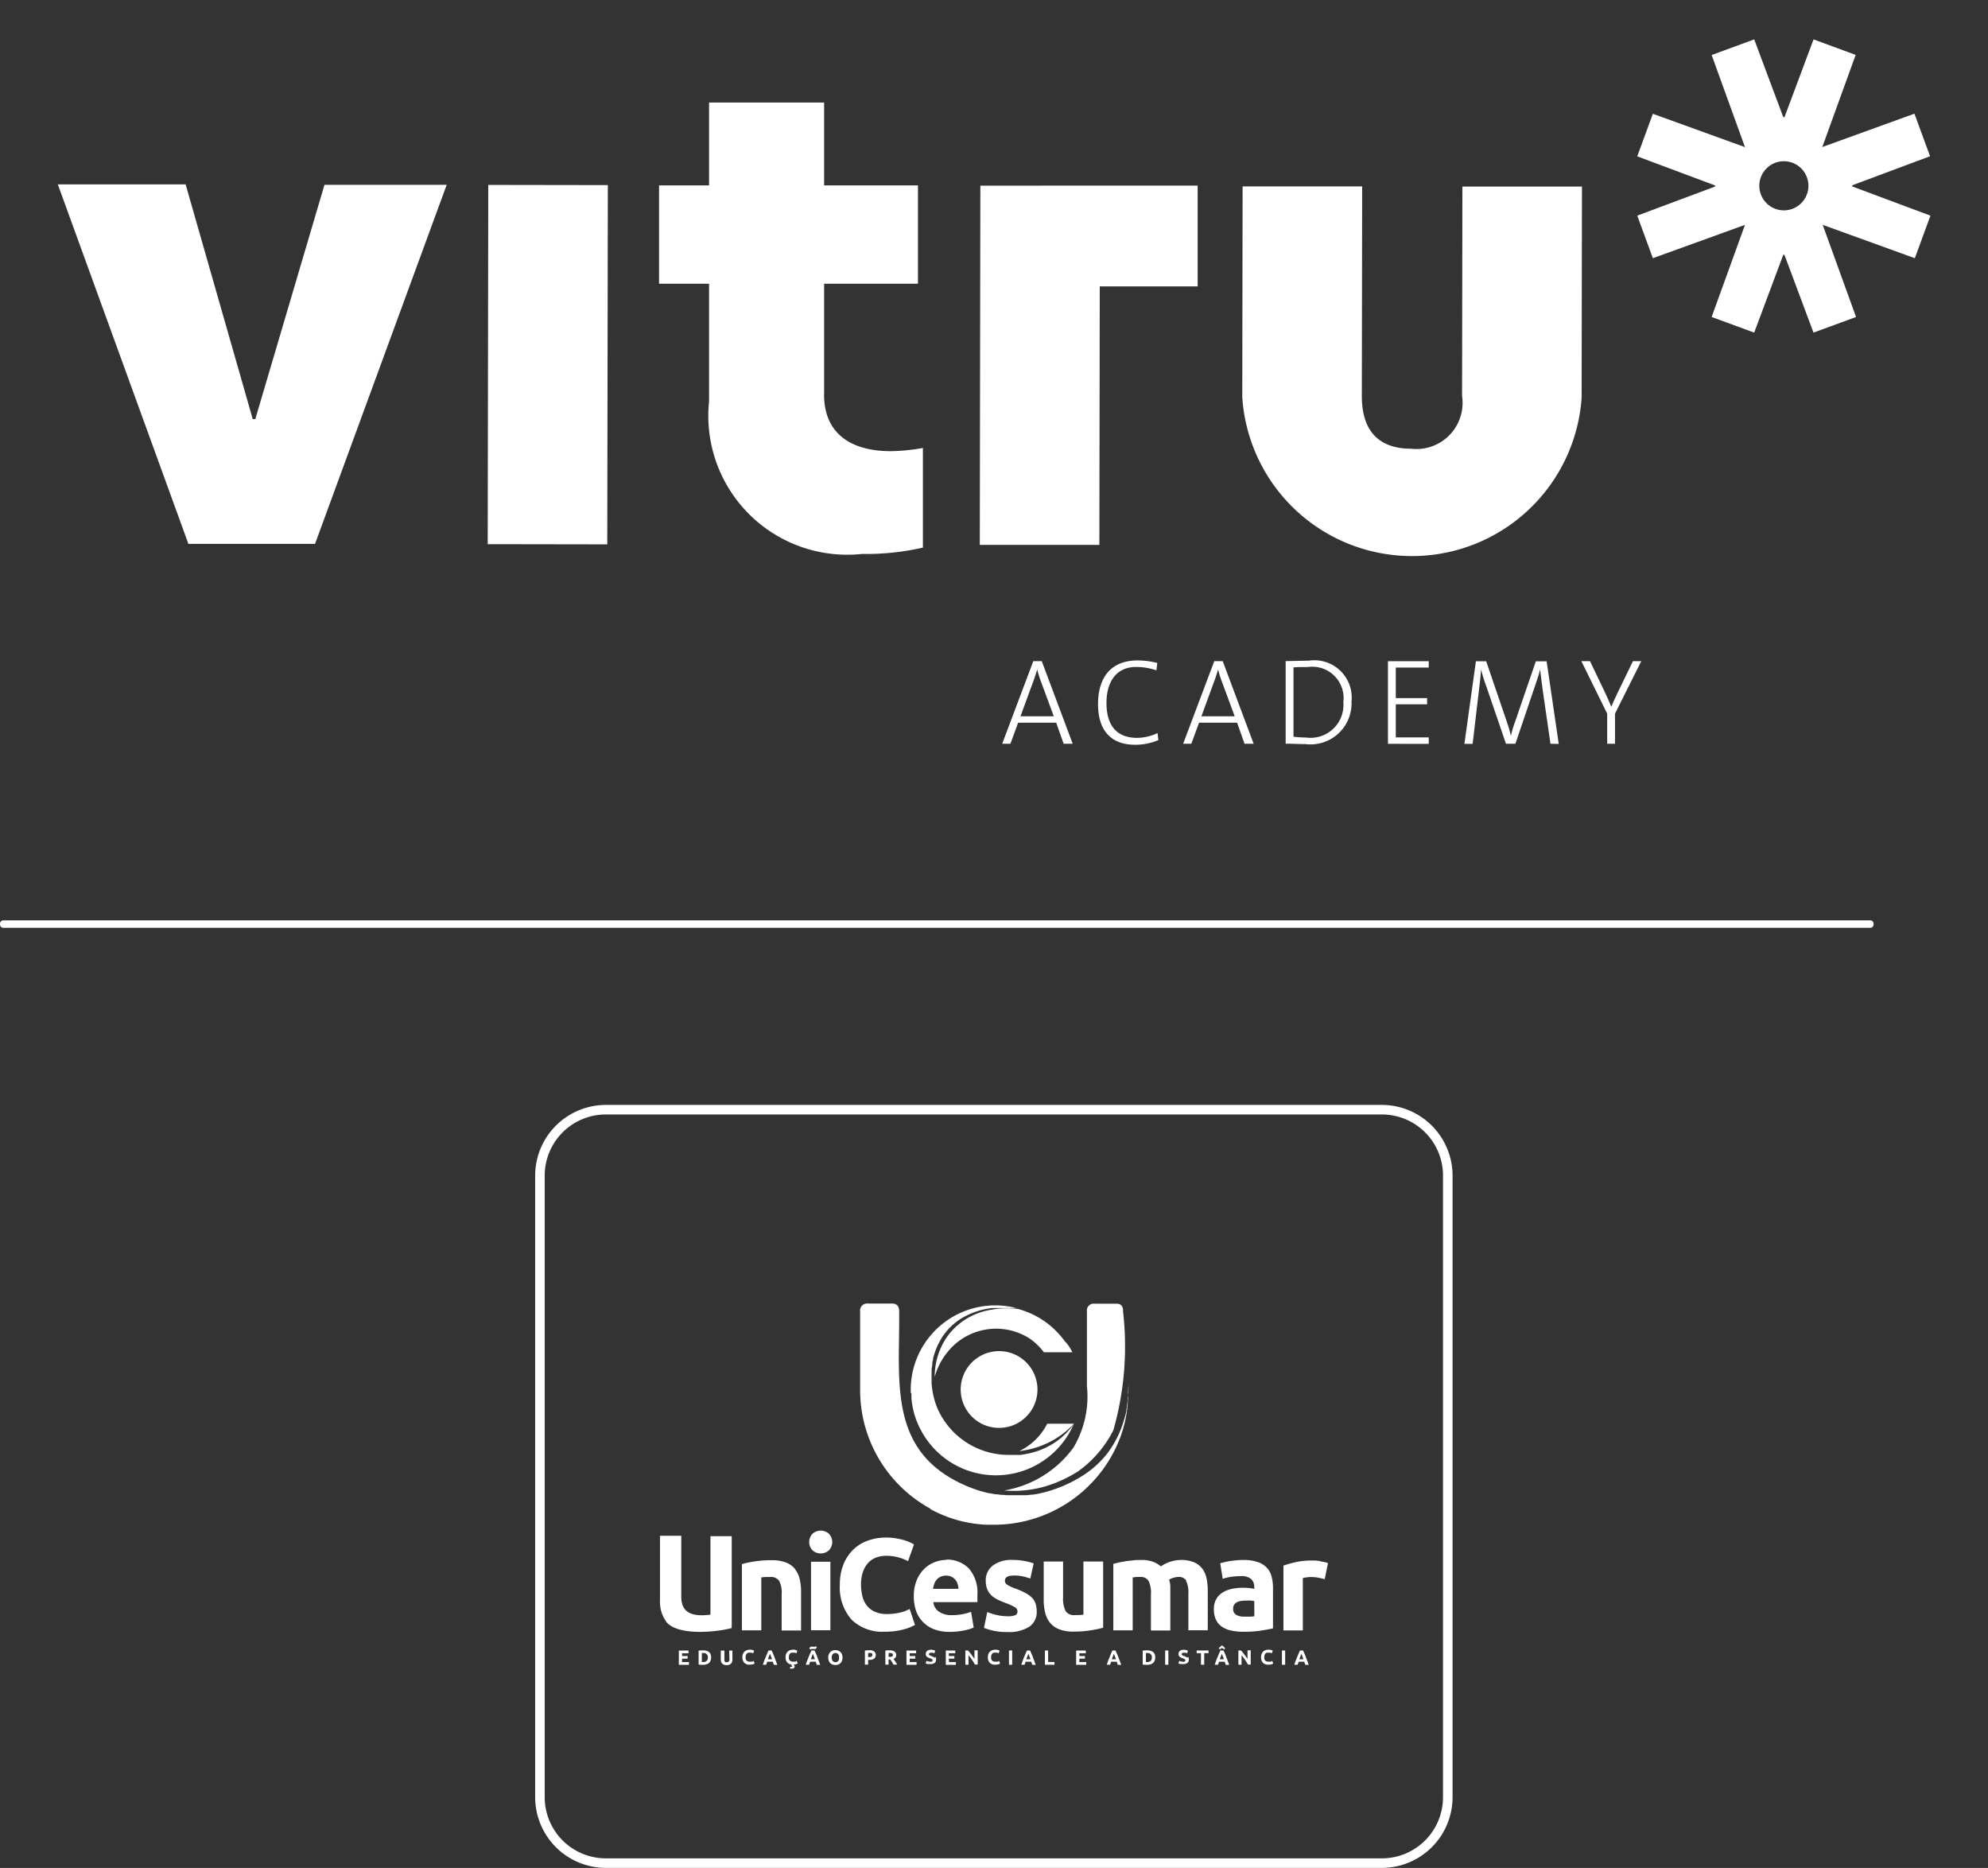 <svg xmlns="http://www.w3.org/2000/svg" xmlns:xlink="http://www.w3.org/1999/xlink" width="35.781" height="33.619" viewBox="0 0 35.781 33.619">
  <rect x="0" y="0" width="35.781" height="33.619" fill="#333333" stroke="none"/>
  <defs>
    <clipPath id="clip-path">
      <rect id="Retângulo_39868" data-name="Retângulo 39868" width="35.781" height="33.619" fill="none"/>
    </clipPath>
  </defs>
  <g id="LOGO-Menu-minimizado" clip-path="url(#clip-path)">
    <path id="Caminho_42755" data-name="Caminho 42755" d="M127.7,232.177H113.732a1.274,1.274,0,0,0-1.272,1.272v11.188a1.274,1.274,0,0,0,1.272,1.272H127.7a1.274,1.274,0,0,0,1.272-1.272V233.449a1.274,1.274,0,0,0-1.272-1.272m1.1,12.46a1.1,1.1,0,0,1-1.1,1.1H113.732a1.1,1.1,0,0,1-1.1-1.1V233.449a1.1,1.1,0,0,1,1.1-1.1H127.7a1.1,1.1,0,0,1,1.1,1.1Z" transform="translate(-102.828 -212.291)" fill="#fff"/>
    <path id="Caminho_42756" data-name="Caminho 42756" d="M212.28,276.506a1.937,1.937,0,0,1-1.258.788,2.034,2.034,0,0,0,.988-.164,2.309,2.309,0,0,0,.334-.175,2.029,2.029,0,0,0,.643-.746,5.507,5.507,0,0,0,.174-2.139c0-.02.009-.134-.11-.137h-.4a.122.122,0,0,0-.14.138v1.345a1.794,1.794,0,0,1-.234,1.091" transform="translate(-192.948 -250.469)" fill="#fff"/>
    <path id="Caminho_42757" data-name="Caminho 42757" d="M191.5,276.019c0,.015,0,.029,0,.043s0,.021,0,.032a1.459,1.459,0,0,0,.16.565l.018.034.01.018a1.526,1.526,0,0,0,2.731-.135c-.018.025-.036.048-.055.071l-.016.018-.045.05-.016.017-.052.05-.012.011a1.309,1.309,0,0,1-.216.155l-.049.026-.036.019q-.042.02-.086.038l-.032.012-.059.021-.038.011-.055.015-.04.009-.055.011-.04.007-.056.008-.04,0-.058,0-.039,0h-.06a1.4,1.4,0,0,1-1.291-.827,1.434,1.434,0,0,1-.1-.367q-.007-.048-.01-.1c0-.007,0-.014,0-.022,0-.026,0-.052,0-.079v-.026c0-.033,0-.065,0-.1v0c0-.032.007-.063.012-.095,0-.009,0-.017,0-.026,0-.026.01-.052.016-.077l0-.02c.008-.031.017-.062.027-.093l.007-.021c.009-.024.018-.049.028-.073l.011-.025c.013-.03.027-.059.043-.088a1.1,1.1,0,0,1,.476-.464,1.389,1.389,0,0,1,.465-.14l.021,0h.378l.011,0,.013,0,.01,0,.015,0-.008,0h0a1.521,1.521,0,0,0-1.9,1.439c0,.018,0,.037,0,.055s0,.015,0,.022v.006Z" transform="translate(-175.096 -250.94)" fill="#fff"/>
    <path id="Caminho_42758" data-name="Caminho 42758" d="M197.46,274.95a1.2,1.2,0,0,0-.836.507,1.276,1.276,0,0,0-.211.705,1.222,1.222,0,0,1,.229-.444,1.118,1.118,0,0,1,1.476-.249,1.14,1.14,0,0,1,.261.25h.513c-.007-.014-.016-.029-.026-.047a.717.717,0,0,0-.115-.157,1.529,1.529,0,0,0-.843-.577h0a1.656,1.656,0,0,0-.447.01" transform="translate(-179.59 -251.381)" fill="#fff"/>
    <path id="Caminho_42759" data-name="Caminho 42759" d="M214.289,299.6a1.591,1.591,0,0,0,.969-.483h0l.008-.008h0l0-.008-.005.008h-.478a1.086,1.086,0,0,1-.5.491" transform="translate(-195.935 -273.485)" fill="#fff"/>
    <path id="Caminho_42760" data-name="Caminho 42760" d="M202.571,283.909a.691.691,0,1,0,.691.691.691.691,0,0,0-.691-.691" transform="translate(-184.589 -259.592)" fill="#fff"/>
    <path id="Caminho_42761" data-name="Caminho 42761" d="M181.845,277.608a2.319,2.319,0,0,0,1.016.286l.077,0h.056a2.43,2.43,0,0,0,2.285-1.594,2.253,2.253,0,0,0,.126-.581c0-.031.005-.062.008-.093v-.006c0-.024,0-.048,0-.073,0-.054,0-.108.005-.164,0,.016,0,.031,0,.047s0,.034,0,.052l0,.019c0,.017,0,.033-.006.05l0,.02-.006.049,0,.021c0,.016,0,.031-.007.047l0,.022-.008.046,0,.022-.009.044,0,.022-.01.043-.006.023c0,.014-.007.028-.011.042l-.007.024-.012.041-.007.024-.013.039-.008.024-.014.038-.009.025-.015.037-.01.025-.016.036-.012.025-.017.035-.013.025-.018.034-.014.025-.019.033-.015.025-.02.032-.017.025-.021.031-.018.025-.022.03-.02.025-.024.029-.021.024-.025.028-.023.024-.026.027-.025.024-.027.026-.027.024-.028.025-.029.024-.029.023-.031.023-.03.022-.034.023-.031.021-.037.023-.032.02-.04.023-.032.018-.045.024-.03.016-.052.025-.027.013-.083.037-.1.039-.031.011-.069.023-.034.011-.07.02-.03.008-.1.023h0l-.1.017-.031,0-.07.009-.035,0-.071,0-.03,0-.1,0h-.009l-.091,0-.032,0-.069-.006-.035,0-.071-.01-.03,0-.1-.019-.012,0a2.312,2.312,0,0,1-.418-.136c-1.408-.611-1.189-1.863-1.2-3.139,0-.089-.042-.136-.12-.139h-.446a.125.125,0,0,0-.137.141v1.41a2.431,2.431,0,0,0,1.271,2.144" transform="translate(-165.108 -250.452)" fill="#fff"/>
    <path id="Caminho_42762" data-name="Caminho 42762" d="M139.974,324.311v-1.651h-.383v1.412c-.295.038-.525-.01-.525-.32v-1.1h-.383v1.147a.617.617,0,0,0,.123.414c.21.239.886.177,1.168.1" transform="translate(-126.804 -295.012)" fill="#fff"/>
    <path id="Caminho_42763" data-name="Caminho 42763" d="M156.9,327.995a.392.392,0,0,0-.165-.116.718.718,0,0,0-.261-.041,1.891,1.891,0,0,0-.3.022,1.971,1.971,0,0,0-.23.048V329.1h.349v-.952l.075-.008c.028,0,.055,0,.08,0a.182.182,0,0,1,.167.07.471.471,0,0,1,.045.239v.654h.349v-.7a.947.947,0,0,0-.026-.23.452.452,0,0,0-.087-.178" transform="translate(-142.591 -299.758)" fill="#fff"/>
    <rect id="Retângulo_39863" data-name="Retângulo 39863" width="0.349" height="1.233" transform="translate(14.597 28.108)" fill="#fff"/>
    <path id="Caminho_42764" data-name="Caminho 42764" d="M170.223,322.01a.214.214,0,0,0,.147-.055.215.215,0,0,0,0-.3.222.222,0,0,0-.293,0,.215.215,0,0,0,0,.3.214.214,0,0,0,.147.055" transform="translate(-155.452 -294.052)" fill="#fff"/>
    <path id="Caminho_42765" data-name="Caminho 42765" d="M177.765,324.437l-.068.03a.6.6,0,0,1-.087.029,1.067,1.067,0,0,1-.113.022.977.977,0,0,1-.143.009.513.513,0,0,1-.216-.041.382.382,0,0,1-.144-.111.443.443,0,0,1-.08-.168.851.851,0,0,1-.025-.21.674.674,0,0,1,.038-.239.45.45,0,0,1,.1-.161.376.376,0,0,1,.143-.09.5.5,0,0,1,.165-.028.836.836,0,0,1,.226.028.892.892,0,0,1,.175.068l.106-.3c-.012-.008-.033-.019-.061-.033a.729.729,0,0,0-.106-.041,1.2,1.2,0,0,0-.148-.035,1.057,1.057,0,0,0-.188-.015.948.948,0,0,0-.331.056.726.726,0,0,0-.263.165.776.776,0,0,0-.174.267.962.962,0,0,0-.063.36.878.878,0,0,0,.208.626.79.79,0,0,0,.6.22,1.27,1.27,0,0,0,.326-.038.856.856,0,0,0,.218-.084Z" transform="translate(-161.392 -295.478)" fill="#fff"/>
    <path id="Caminho_42766" data-name="Caminho 42766" d="M192.617,327.782a.59.59,0,0,0-.219.042.551.551,0,0,0-.189.124.616.616,0,0,0-.133.205.752.752,0,0,0-.05.287.8.8,0,0,0,.039.253.535.535,0,0,0,.12.2.563.563,0,0,0,.2.135.776.776,0,0,0,.29.049,1.221,1.221,0,0,0,.131-.007q.066-.007.123-.018a.973.973,0,0,0,.1-.025.482.482,0,0,0,.075-.028l-.047-.284a.717.717,0,0,1-.151.043,1.017,1.017,0,0,1-.189.018.405.405,0,0,1-.239-.063.232.232,0,0,1-.1-.171h.793c0-.019,0-.04,0-.065s0-.046,0-.067a.662.662,0,0,0-.152-.472.545.545,0,0,0-.415-.161m-.232.525a.506.506,0,0,1,.022-.088.237.237,0,0,1,.043-.076.21.21,0,0,1,.07-.053.235.235,0,0,1,.1-.02.222.222,0,0,1,.1.021.211.211,0,0,1,.068.054.216.216,0,0,1,.04.075.359.359,0,0,1,.015.087Z" transform="translate(-175.579 -299.707)" fill="#fff"/>
    <path id="Caminho_42767" data-name="Caminho 42767" d="M207.627,328.47a.451.451,0,0,0-.118-.089,1.416,1.416,0,0,0-.19-.084,1,1,0,0,1-.093-.039.393.393,0,0,1-.057-.033.079.079,0,0,1-.028-.032.094.094,0,0,1-.007-.038q0-.091.164-.091a.718.718,0,0,1,.161.016,1.264,1.264,0,0,1,.132.038l.061-.272a.992.992,0,0,0-.164-.043,1.137,1.137,0,0,0-.216-.02.561.561,0,0,0-.354.1.33.33,0,0,0-.129.274.4.4,0,0,0,.026.152.316.316,0,0,0,.073.109.435.435,0,0,0,.114.079,1.607,1.607,0,0,0,.149.063.985.985,0,0,1,.157.071.089.089,0,0,1,.052.074.072.072,0,0,1-.04.073.349.349,0,0,1-.136.019.889.889,0,0,1-.185-.02,1.145,1.145,0,0,1-.183-.055l-.059.284a1.129,1.129,0,0,0,.151.047,1.117,1.117,0,0,0,.273.028.686.686,0,0,0,.388-.093.313.313,0,0,0,.137-.276.471.471,0,0,0-.018-.136.278.278,0,0,0-.061-.107" transform="translate(-189.047 -299.708)" fill="#fff"/>
    <path id="Caminho_42768" data-name="Caminho 42768" d="M220,329.118l-.075.008c-.028,0-.055,0-.08,0a.177.177,0,0,1-.167-.075.5.5,0,0,1-.044-.244v-.645h-.349v.687a.975.975,0,0,0,.026.232.46.46,0,0,0,.087.182.4.4,0,0,0,.165.118.7.7,0,0,0,.262.042,1.893,1.893,0,0,0,.3-.022,1.935,1.935,0,0,0,.23-.048v-1.191H220Z" transform="translate(-200.5 -300.058)" fill="#fff"/>
    <path id="Caminho_42769" data-name="Caminho 42769" d="M235.209,328.206a.481.481,0,0,1,.043.239v.654h.349v-.7a1.152,1.152,0,0,0-.021-.23.441.441,0,0,0-.077-.178.365.365,0,0,0-.151-.116.615.615,0,0,0-.243-.041.655.655,0,0,0-.352.115.489.489,0,0,0-.137-.081.582.582,0,0,0-.217-.034c-.045,0-.091,0-.138.006s-.092.009-.137.016-.087.015-.127.023l-.1.025V329.1h.349v-.952l.068-.008a.68.68,0,0,1,.068,0,.161.161,0,0,1,.149.07.482.482,0,0,1,.043.239v.654h.349v-.673q0-.068,0-.128a.534.534,0,0,0-.021-.114.308.308,0,0,1,.083-.035.32.32,0,0,1,.079-.014.161.161,0,0,1,.149.07" transform="translate(-213.863 -299.758)" fill="#fff"/>
    <path id="Caminho_42770" data-name="Caminho 42770" d="M256.023,327.918a.4.4,0,0,0-.165-.1.807.807,0,0,0-.258-.035q-.061,0-.121.006t-.114.014c-.036.005-.069.012-.1.019l-.076.02.045.281a.756.756,0,0,1,.15-.036,1.2,1.2,0,0,1,.176-.013.262.262,0,0,1,.188.054.194.194,0,0,1,.054.143v.033a.532.532,0,0,0-.086-.015,1.1,1.1,0,0,0-.121-.006.932.932,0,0,0-.195.02.524.524,0,0,0-.166.064.335.335,0,0,0-.116.12.359.359,0,0,0-.043.183.432.432,0,0,0,.038.19.318.318,0,0,0,.108.125.472.472,0,0,0,.168.069,1.029,1.029,0,0,0,.217.021,2.009,2.009,0,0,0,.324-.022q.134-.022.209-.039v-.727a.788.788,0,0,0-.026-.209.371.371,0,0,0-.088-.159m-.222.877a.664.664,0,0,1-.075.007l-.1,0a.3.3,0,0,1-.151-.032.12.12,0,0,1-.055-.114.124.124,0,0,1,.019-.07.13.13,0,0,1,.052-.045.24.24,0,0,1,.076-.022.683.683,0,0,1,.093-.006.694.694,0,0,1,.077,0,.628.628,0,0,1,.063.009Z" transform="translate(-233.227 -299.707)" fill="#fff"/>
    <path id="Caminho_42771" data-name="Caminho 42771" d="M270.364,327.877l-.08-.009-.068,0a1.276,1.276,0,0,0-.285.029,2.111,2.111,0,0,0-.222.062v1.167h.349v-.942a.457.457,0,0,1,.069-.013.63.63,0,0,1,.079-.006.683.683,0,0,1,.136.013l.11.025.059-.288a.373.373,0,0,0-.068-.02l-.08-.014" transform="translate(-246.609 -299.782)" fill="#fff"/>
    <path id="Caminho_42772" data-name="Caminho 42772" d="M142.712,346.961h.1v-.047h-.1v-.05h.116v-.049h-.174v.257h.182v-.049h-.124Z" transform="translate(-130.436 -317.109)" fill="#fff"/>
    <path id="Caminho_42773" data-name="Caminho 42773" d="M147,346.81a.123.123,0,0,0-.046-.023.225.225,0,0,0-.06-.007h-.037l-.042.005v.25l.041.005h.036a.218.218,0,0,0,.062-.008.127.127,0,0,0,.047-.025.107.107,0,0,0,.029-.041.15.15,0,0,0,.01-.058.154.154,0,0,0-.01-.06.1.1,0,0,0-.03-.041m-.041.161a.085.085,0,0,1-.064.022h-.022v-.162h.024a.073.073,0,0,1,.084.082.083.083,0,0,1-.021.06" transform="translate(-134.241 -317.077)" fill="#fff"/>
    <path id="Caminho_42774" data-name="Caminho 42774" d="M151.656,346.969a.06.06,0,0,1-.013.044.047.047,0,0,1-.034.013.058.058,0,0,1-.019,0,.035.035,0,0,1-.015-.01.049.049,0,0,1-.01-.018.086.086,0,0,1,0-.027v-.155H151.5v.16a.134.134,0,0,0,.006.041.083.083,0,0,0,.051.053.13.13,0,0,0,.047.008.135.135,0,0,0,.047-.007.082.082,0,0,0,.052-.053.13.13,0,0,0,.006-.042v-.16h-.058Z" transform="translate(-138.527 -317.109)" fill="#fff"/>
    <path id="Caminho_42775" data-name="Caminho 42775" d="M156.2,346.952l-.014,0-.018,0h-.023a.082.082,0,0,1-.034-.006.06.06,0,0,1-.023-.018.072.072,0,0,1-.013-.027.136.136,0,0,1,0-.033.107.107,0,0,1,.006-.038.072.072,0,0,1,.016-.025.059.059,0,0,1,.023-.014.077.077,0,0,1,.026,0,.13.13,0,0,1,.036,0,.137.137,0,0,1,.028.011l.017-.047-.01-.005-.017-.007-.023-.006-.03,0a.15.15,0,0,0-.052.009.115.115,0,0,0-.042.026.123.123,0,0,0-.027.042.152.152,0,0,0-.01.057.139.139,0,0,0,.033.1.125.125,0,0,0,.1.035.2.2,0,0,0,.052-.006.134.134,0,0,0,.035-.013l-.016-.046-.011,0" transform="translate(-142.654 -317.046)" fill="#fff"/>
    <path id="Caminho_42776" data-name="Caminho 42776" d="M160.517,346.928l-.025-.059-.025-.055h-.055q-.013.027-.025.055l-.025.059-.026.066-.027.077h.06l.009-.027.01-.028h.1l.01.028.009.028h.062l-.028-.077c-.009-.023-.017-.046-.026-.066m-.115.042.012-.032.011-.028.008-.022.006-.015.006.015.009.022.011.028.011.032Z" transform="translate(-146.579 -317.109)" fill="#fff"/>
    <path id="Caminho_42777" data-name="Caminho 42777" d="M165.223,346.951l-.014,0-.018,0-.023,0a.08.08,0,0,1-.034-.007.06.06,0,0,1-.023-.018.07.07,0,0,1-.013-.026.133.133,0,0,1,0-.033.107.107,0,0,1,.006-.038.071.071,0,0,1,.016-.025.058.058,0,0,1,.023-.014.078.078,0,0,1,.026,0,.131.131,0,0,1,.036,0,.138.138,0,0,1,.028.011l.017-.047-.01-.005-.017-.007-.023-.006-.03,0a.151.151,0,0,0-.052.009.115.115,0,0,0-.042.026.122.122,0,0,0-.028.042.153.153,0,0,0-.01.057.145.145,0,0,0,.027.092.112.112,0,0,0,.079.04l0,.011,0,.01h0a.026.026,0,0,1,.012.006.01.01,0,0,1,0,.008.008.008,0,0,1,0,.007l-.009,0-.014,0-.009,0-.007.032.016,0h.016a.066.066,0,0,0,.037-.009.03.03,0,0,0,.014-.027.035.035,0,0,0,0-.017.036.036,0,0,0-.016-.014l0,0,0-.006a.206.206,0,0,0,.043-.007.12.12,0,0,0,.029-.012l-.016-.046-.011,0" transform="translate(-150.899 -317.045)" fill="#fff"/>
    <path id="Caminho_42778" data-name="Caminho 42778" d="M169.535,346.928l-.025-.059-.025-.055h-.055c-.009.018-.017.036-.025.055l-.025.059-.026.066-.027.077h.06l.009-.027.01-.028h.1l.01.028.009.028h.062l-.028-.077-.026-.066m-.115.042.012-.032.011-.028.008-.022.006-.015.006.015.009.022.011.028.011.032Z" transform="translate(-154.825 -317.109)" fill="#fff"/>
    <path id="Caminho_42779" data-name="Caminho 42779" d="M170.146,345.847l-.012,0-.011,0-.011,0-.012,0a.033.033,0,0,0-.016,0,.052.052,0,0,0-.013.009.065.065,0,0,0-.009.013l-.006.012.027.018a.04.04,0,0,1,.008-.011.017.017,0,0,1,.012,0l.011,0,.011,0,.011,0,.012,0a.033.033,0,0,0,.016,0,.048.048,0,0,0,.013-.009.065.065,0,0,0,.01-.012l.006-.012-.027-.018a.041.041,0,0,1-.008.011.016.016,0,0,1-.012,0" transform="translate(-155.49 -316.21)" fill="#fff"/>
    <path id="Caminho_42780" data-name="Caminho 42780" d="M174.272,346.778a.113.113,0,0,0-.041-.026.144.144,0,0,0-.05-.009.141.141,0,0,0-.049.009.115.115,0,0,0-.041.026.123.123,0,0,0-.028.042.15.15,0,0,0-.01.058.156.156,0,0,0,.01.058.118.118,0,0,0,.027.042.117.117,0,0,0,.041.025.145.145,0,0,0,.05.008.148.148,0,0,0,.051-.008.112.112,0,0,0,.041-.025.121.121,0,0,0,.027-.042.159.159,0,0,0,.01-.058.157.157,0,0,0-.01-.058.119.119,0,0,0-.027-.042m-.027.134a.077.077,0,0,1-.013.026.059.059,0,0,1-.021.017.073.073,0,0,1-.058,0,.059.059,0,0,1-.021-.017.077.077,0,0,1-.013-.026.127.127,0,0,1,0-.068.078.078,0,0,1,.013-.026.062.062,0,0,1,.021-.017.065.065,0,0,1,.029-.006.068.068,0,0,1,.029.006.06.06,0,0,1,.021.017.077.077,0,0,1,.013.026.119.119,0,0,1,0,.034.117.117,0,0,1,0,.034" transform="translate(-159.146 -317.045)" fill="#fff"/>
    <path id="Caminho_42781" data-name="Caminho 42781" d="M181.8,346.779h-.037l-.04.005v.253h.058v-.086h.018a.161.161,0,0,0,.089-.021.087.087,0,0,0,0-.133.162.162,0,0,0-.088-.02m.044.116a.1.1,0,0,1-.045.008h-.018v-.074h.023l.023,0a.051.051,0,0,1,.018.006.028.028,0,0,1,.011.011.036.036,0,0,1,0,.018.031.031,0,0,1-.015.03" transform="translate(-166.156 -317.077)" fill="#fff"/>
    <path id="Caminho_42782" data-name="Caminho 42782" d="M186.228,346.982l-.017-.026-.016-.022a.082.082,0,0,0,.036-.026.073.073,0,0,0,.012-.044.072.072,0,0,0-.031-.064.159.159,0,0,0-.089-.021h-.036l-.039.005v.253h.058v-.094h.029l.015.02.015.023.015.025.014.026h.065l-.014-.029-.016-.028m-.059-.091a.1.1,0,0,1-.047.008h-.016v-.07h.021a.089.089,0,0,1,.042.008.028.028,0,0,1,.014.027.029.029,0,0,1-.014.028" transform="translate(-170.113 -317.077)" fill="#fff"/>
    <path id="Caminho_42783" data-name="Caminho 42783" d="M190.533,346.961h.1v-.047h-.1v-.05h.116v-.049h-.174v.257h.182v-.049h-.124Z" transform="translate(-174.16 -317.109)" fill="#fff"/>
    <path id="Caminho_42784" data-name="Caminho 42784" d="M194.619,346.883a.094.094,0,0,0-.025-.017l-.035-.015-.018-.007-.014-.007a.032.032,0,0,1-.01-.009.02.02,0,0,1,0-.012.019.019,0,0,1,.009-.018.058.058,0,0,1,.03-.006.1.1,0,0,1,.032,0l.024.01.017-.046a.161.161,0,0,0-.031-.012.158.158,0,0,0-.045-.006.133.133,0,0,0-.039.005.087.087,0,0,0-.03.015.069.069,0,0,0-.019.024.075.075,0,0,0-.007.032.065.065,0,0,0,.006.03.069.069,0,0,0,.016.021.092.092,0,0,0,.023.014l.025.01a.168.168,0,0,1,.041.018.025.025,0,0,1,.012.021.029.029,0,0,1,0,.011.018.018,0,0,1-.007.008.036.036,0,0,1-.013.006l-.02,0a.147.147,0,0,1-.041-.005.145.145,0,0,1-.028-.011l-.016.046.013.006.018.006.024,0,.031,0a.121.121,0,0,0,.076-.02.067.067,0,0,0,.025-.056.09.09,0,0,0,0-.031.061.061,0,0,0-.015-.023" transform="translate(-177.796 -317.046)" fill="#fff"/>
    <path id="Caminho_42785" data-name="Caminho 42785" d="M198.754,346.961h.1v-.047h-.1v-.05h.116v-.049H198.7v.257h.182v-.049h-.124Z" transform="translate(-181.677 -317.109)" fill="#fff"/>
    <path id="Caminho_42786" data-name="Caminho 42786" d="M203.023,346.966l-.029-.042-.031-.042-.03-.038-.027-.03h-.047v.257h.057V346.9a.88.88,0,0,1,.062.081q.029.043.054.087h.049v-.257h-.058Z" transform="translate(-185.484 -317.109)" fill="#fff"/>
    <path id="Caminho_42787" data-name="Caminho 42787" d="M207.729,346.952l-.014,0-.018,0h-.023a.082.082,0,0,1-.034-.006.06.06,0,0,1-.023-.018.072.072,0,0,1-.013-.027.135.135,0,0,1,0-.033.107.107,0,0,1,.006-.038.072.072,0,0,1,.016-.025.059.059,0,0,1,.023-.014.078.078,0,0,1,.026,0,.13.13,0,0,1,.036,0,.136.136,0,0,1,.028.011l.017-.047-.01-.005-.017-.007-.023-.006-.03,0a.15.15,0,0,0-.052.009.114.114,0,0,0-.042.026.123.123,0,0,0-.027.042.152.152,0,0,0-.01.057.139.139,0,0,0,.033.1.125.125,0,0,0,.1.035.2.2,0,0,0,.052-.006.134.134,0,0,0,.035-.013l-.016-.046-.011,0" transform="translate(-189.765 -317.046)" fill="#fff"/>
    <rect id="Retângulo_39864" data-name="Retângulo 39864" width="0.058" height="0.257" transform="translate(18.16 29.705)" fill="#fff"/>
    <path id="Caminho_42788" data-name="Caminho 42788" d="M214.826,346.928l-.025-.059-.025-.055h-.055c-.009.018-.017.036-.025.055l-.025.059-.026.066-.027.077h.06l.009-.027.01-.028h.1l.01.028.009.028h.062l-.028-.077-.026-.066m-.115.042.012-.032.011-.028.008-.022.006-.015.006.015.009.022.011.028.011.032Z" transform="translate(-196.237 -317.109)" fill="#fff"/>
    <path id="Caminho_42789" data-name="Caminho 42789" d="M219.64,346.814h-.058v.257h.172v-.05h-.114Z" transform="translate(-200.775 -317.109)" fill="#fff"/>
    <path id="Caminho_42790" data-name="Caminho 42790" d="M226.195,346.961h.1v-.047h-.1v-.05h.116v-.049h-.174v.257h.182v-.049h-.124Z" transform="translate(-206.768 -317.109)" fill="#fff"/>
    <path id="Caminho_42791" data-name="Caminho 42791" d="M232.781,346.928l-.025-.059-.025-.055h-.055c-.009.018-.017.036-.025.055l-.024.059-.026.066-.027.077h.06l.009-.027.01-.028h.1l.01.028.009.028h.062l-.028-.077-.026-.066m-.115.042.012-.032.011-.028.008-.022.006-.015.006.015.009.022.011.028.011.032Z" transform="translate(-212.654 -317.109)" fill="#fff"/>
    <path id="Caminho_42792" data-name="Caminho 42792" d="M240.3,346.81a.123.123,0,0,0-.046-.023.224.224,0,0,0-.06-.007h-.037l-.042.005v.25l.041.005h.036a.218.218,0,0,0,.062-.008.127.127,0,0,0,.047-.025.107.107,0,0,0,.029-.041.15.15,0,0,0,.01-.058.154.154,0,0,0-.01-.06.1.1,0,0,0-.03-.041m-.041.161a.085.085,0,0,1-.064.022h-.022v-.162h.024a.073.073,0,0,1,.083.082.083.083,0,0,1-.021.06" transform="translate(-219.548 -317.077)" fill="#fff"/>
    <rect id="Retângulo_39865" data-name="Retângulo 39865" width="0.058" height="0.257" transform="translate(20.971 29.705)" fill="#fff"/>
    <path id="Caminho_42793" data-name="Caminho 42793" d="M247.733,346.883a.093.093,0,0,0-.025-.017l-.035-.015-.018-.007-.014-.007a.032.032,0,0,1-.01-.009.02.02,0,0,1,0-.012.019.019,0,0,1,.009-.018.058.058,0,0,1,.03-.006.1.1,0,0,1,.032,0l.024.01.017-.046a.161.161,0,0,0-.031-.012.158.158,0,0,0-.045-.006.133.133,0,0,0-.039.005.087.087,0,0,0-.03.015.069.069,0,0,0-.019.024.075.075,0,0,0-.007.032.065.065,0,0,0,.006.03.068.068,0,0,0,.016.021.092.092,0,0,0,.023.014l.025.01a.168.168,0,0,1,.041.018.025.025,0,0,1,.012.021.029.029,0,0,1,0,.011.018.018,0,0,1-.007.008l-.013.006-.02,0a.148.148,0,0,1-.041-.005.146.146,0,0,1-.028-.011l-.016.046.013.006.018.006.024,0,.031,0a.122.122,0,0,0,.076-.02.067.067,0,0,0,.025-.056.09.09,0,0,0,0-.031.061.061,0,0,0-.015-.023" transform="translate(-226.361 -317.046)" fill="#fff"/>
    <path id="Caminho_42794" data-name="Caminho 42794" d="M251.464,346.863h.078v.208h.058v-.208h.078v-.049h-.213Z" transform="translate(-229.926 -317.109)" fill="#fff"/>
    <path id="Caminho_42795" data-name="Caminho 42795" d="M256.161,345.757l.037.029.02-.025-.058-.051-.058.051.021.025Z" transform="translate(-234.167 -316.099)" fill="#fff"/>
    <path id="Caminho_42796" data-name="Caminho 42796" d="M255.469,346.928l-.025-.059-.025-.055h-.055q-.013.027-.025.055l-.025.059-.026.066-.027.077h.06l.009-.027.01-.028h.1l.01.028.009.028h.062l-.028-.077c-.009-.023-.017-.046-.026-.066m-.115.042.012-.032.011-.028.008-.022.006-.015.006.015.009.022.011.028.011.032Z" transform="translate(-233.398 -317.109)" fill="#fff"/>
    <path id="Caminho_42797" data-name="Caminho 42797" d="M260.391,346.966l-.029-.042-.031-.042-.03-.038-.027-.03h-.047v.257h.057V346.9a.894.894,0,0,1,.062.081q.029.043.054.087h.049v-.257h-.057Z" transform="translate(-237.938 -317.109)" fill="#fff"/>
    <path id="Caminho_42798" data-name="Caminho 42798" d="M265.1,346.952l-.014,0-.018,0h-.023a.082.082,0,0,1-.034-.006.06.06,0,0,1-.023-.018.071.071,0,0,1-.013-.027.136.136,0,0,1,0-.033.108.108,0,0,1,.006-.038.072.072,0,0,1,.016-.025.059.059,0,0,1,.023-.014.077.077,0,0,1,.026,0,.13.13,0,0,1,.036,0,.136.136,0,0,1,.028.011l.017-.047-.01-.005-.017-.007-.023-.006-.03,0a.15.15,0,0,0-.052.009.115.115,0,0,0-.042.026.123.123,0,0,0-.027.042.152.152,0,0,0-.01.057.139.139,0,0,0,.033.1.125.125,0,0,0,.1.035.2.2,0,0,0,.052-.006.134.134,0,0,0,.034-.013l-.016-.046-.011,0" transform="translate(-242.219 -317.046)" fill="#fff"/>
    <rect id="Retângulo_39866" data-name="Retângulo 39866" width="0.058" height="0.257" transform="translate(23.073 29.705)" fill="#fff"/>
    <path id="Caminho_42799" data-name="Caminho 42799" d="M272.194,346.928l-.025-.059-.025-.055h-.055q-.013.027-.025.055l-.025.059-.026.066-.027.077h.06l.009-.027.01-.028h.1l.01.028.009.028h.062l-.028-.077-.026-.066m-.115.042.012-.032.011-.028.008-.022.006-.015.006.015.009.022.01.028.011.032Z" transform="translate(-248.691 -317.109)" fill="#fff"/>
    <path id="Caminho_42813" data-name="Caminho 42813" d="M0,193.453v.013a.061.061,0,0,0,.061.061h33.6a.061.061,0,0,0,.061-.061v-.013a.061.061,0,0,0-.061-.061H.061a.061.061,0,0,0-.061.061" transform="translate(0 -176.828)" fill="#fff"/>
    <g id="Grupo_95714" data-name="Grupo 95714" transform="translate(1.038 0.709)">
      <path id="Caminho_43055" data-name="Caminho 43055" d="M361.552,2.646V2.626l1.4-.523-.281-.766-1.658.6.6-1.658L360.855,0l-.523,1.4h-.021L359.787,0l-.766.281.6,1.658-1.658-.6-.281.766,1.4.523h0v.021l-1.4.523.281.766,1.658-.6-.6,1.658.766.281.523-1.4h.021l.523,1.4.766-.281-.6-1.658,1.658.6.281-.766-1.4-.523Zm-1.231.431a.442.442,0,1,1,.442-.442.442.442,0,0,1-.442.442" transform="translate(-329.252)" fill="#fff"/>
      <path id="Caminho_43056" data-name="Caminho 43056" d="M16.719,35.809h-.046l-1.208-4.224-2.3,0,2.35,6.47,2.279,0,2.37-6.463-2.2,0Z" transform="translate(-13.162 -28.975)" fill="#fff"/>
      <rect id="Retângulo_39887" data-name="Retângulo 39887" width="6.466" height="2.152" transform="translate(7.74 9.085) rotate(-89.91)" fill="#fff"/>
      <path id="Caminho_43057" data-name="Caminho 43057" d="M147.293,18.98l0-1.99,1.689,0,0-1.77-1.689,0,0-1.492-2.071,0,0,1.492h-.9l0,1.77h.9l0,2.117a2.5,2.5,0,0,0,2.749,2.746,4.628,4.628,0,0,0,1.1-.114l0-1.793a3.629,3.629,0,0,1-.579.057c-.683,0-1.2-.291-1.2-1.02" transform="translate(-133.498 -12.592)" fill="#fff"/>
      <path id="Caminho_43058" data-name="Caminho 43058" d="M275.473,32l-.006,3.771a.83.83,0,0,1-.915.947c-.578,0-.89-.314-.889-.95l.006-3.771-2.152,0-.006,3.794a3.061,3.061,0,0,0,6.108.01L277.625,32Z" transform="translate(-250.19 -29.351)" fill="#fff"/>
      <path id="Caminho_43059" data-name="Caminho 43059" d="M215.357,31.9l-1.09,0-.01,6.466,2.152,0,.007-4.653,1.762,0,0-1.814-1.762,0Z" transform="translate(-197.66 -29.268)" fill="#fff"/>
      <path id="Caminho_43060" data-name="Caminho 43060" d="M220.254,137.074l-.134-.379h-.685l-.139.379h-.148l.56-1.487h.152l.557,1.487Zm-.41-1.124a1.851,1.851,0,0,1-.066-.214h0c-.02.07-.042.139-.068.209l-.233.635h.6Z" transform="translate(-202.148 -124.397)" fill="#fff"/>
      <path id="Caminho_43061" data-name="Caminho 43061" d="M240.713,136.945c-.445,0-.665-.275-.665-.729s.207-.789.716-.789a1.442,1.442,0,0,1,.35.046l-.015.132a1.144,1.144,0,0,0-.366-.06c-.381,0-.533.3-.533.646,0,.4.176.63.555.63a.884.884,0,0,0,.364-.086l.015.126a1.062,1.062,0,0,1-.421.084" transform="translate(-221.323 -124.25)" fill="#fff"/>
      <path id="Caminho_43062" data-name="Caminho 43062" d="M259.705,137.074l-.134-.379h-.685l-.139.379H258.6l.56-1.487h.152l.557,1.487Zm-.41-1.124a1.863,1.863,0,0,1-.066-.214h0c-.02.07-.042.139-.068.209l-.233.635h.6Z" transform="translate(-238.343 -124.397)" fill="#fff"/>
      <path id="Caminho_43063" data-name="Caminho 43063" d="M281.315,137.008c-.148,0-.251-.009-.348-.007v-1.487c.115,0,.271-.007.416-.007a.672.672,0,0,1,.769.738.738.738,0,0,1-.837.762m.051-1.386c-.086,0-.194,0-.258.007v1.247a2.008,2.008,0,0,0,.227.015.592.592,0,0,0,.67-.637.564.564,0,0,0-.639-.632" transform="translate(-258.865 -124.325)" fill="#fff"/>
      <path id="Caminho_43064" data-name="Caminho 43064" d="M303.279,137.075v-1.487h.734v.115h-.593v.549h.564v.112h-.564v.595h.593v.117Z" transform="translate(-279.336 -124.397)" fill="#fff"/>
      <path id="Caminho_43065" data-name="Caminho 43065" d="M321.461,137.074l-.139-.963c-.026-.192-.04-.3-.046-.377h0c-.013.055-.038.137-.071.234l-.375,1.106h-.17l-.355-1.038a2.66,2.66,0,0,1-.093-.3h0c-.007.115-.022.236-.04.39l-.112.95h-.148l.207-1.487h.185l.361,1.058a2.481,2.481,0,0,1,.084.284h0a2.2,2.2,0,0,1,.079-.264l.37-1.077h.194l.218,1.487Z" transform="translate(-294.593 -124.397)" fill="#fff"/>
      <path id="Caminho_43066" data-name="Caminho 43066" d="M346.059,136.532v.542h-.141v-.542l-.465-.945h.156l.264.553c.044.09.084.181.119.269h0c.038-.095.086-.194.132-.291l.258-.531h.15Z" transform="translate(-318.029 -124.397)" fill="#fff"/>
    </g>
  </g>
</svg>
